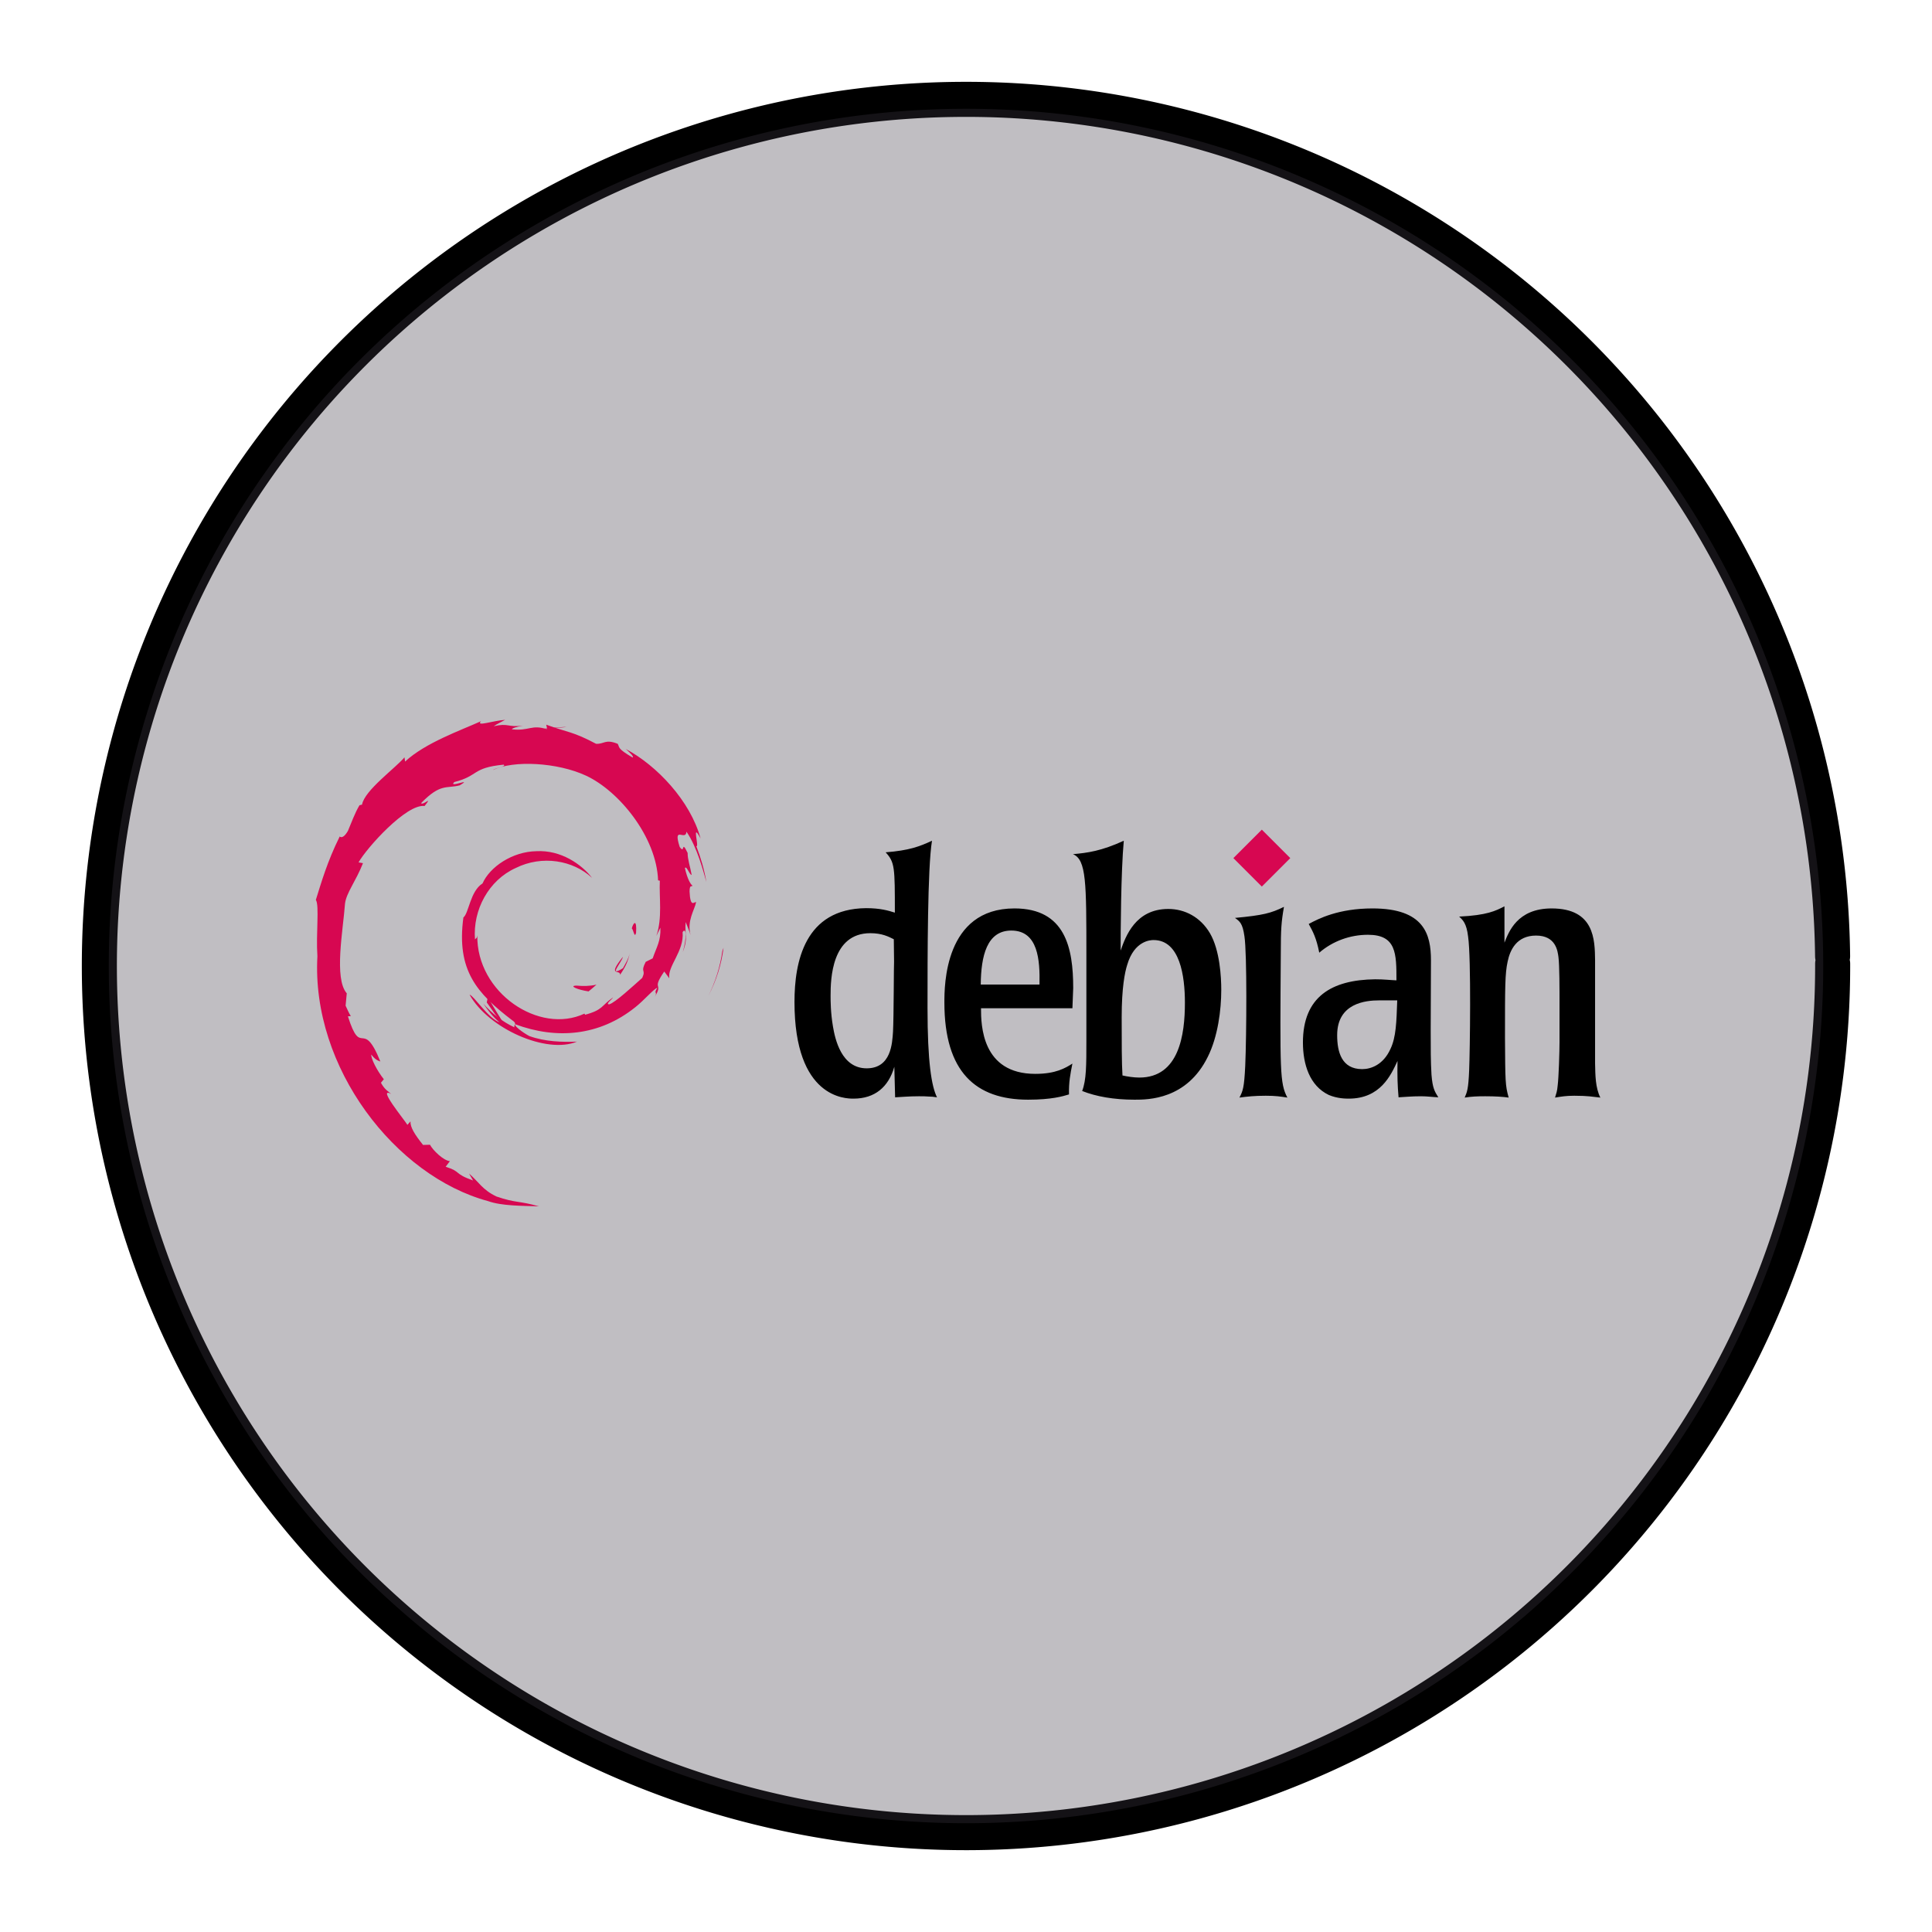 <?xml version="1.0" encoding="UTF-8" standalone="no"?>
<svg
   xmlns:dc="http://purl.org/dc/elements/1.1/"
   xmlns:cc="http://creativecommons.org/ns#"
   xmlns:rdf="http://www.w3.org/1999/02/22-rdf-syntax-ns#"
   xmlns:svg="http://www.w3.org/2000/svg"
   xmlns="http://www.w3.org/2000/svg"
   xmlns:sodipodi="http://sodipodi.sourceforge.net/DTD/sodipodi-0.dtd"
   xmlns:inkscape="http://www.inkscape.org/namespaces/inkscape"
   width="248.0px"
   height="248.0px"
   viewBox="0 0 248.0 248.0"
   version="1.1"
   id="SVGRoot"
   sodipodi:docname="debian-ar21 White.svg"
   inkscape:version="1.0.2-2 (e86c870879, 2021-01-15)">
  <defs
     id="defs1402">
    <inkscape:path-effect
       effect="fillet_chamfer"
       id="path-effect2040"
       is_visible="true"
       lpeversion="1"
       satellites_param="F,0,0,1,0,0,0,1 @ F,0,0,1,0,6.076,0,1 @ F,0,0,1,0,6.145,0,1 @ F,0,0,1,0,0,0,1"
       unit="px"
       method="auto"
       mode="F"
       radius="0"
       chamfer_steps="1"
       flexible="false"
       use_knot_distance="true"
       apply_no_radius="true"
       apply_with_radius="true"
       only_selected="true"
       hide_knots="false" />
    <style
       id="style1979">.cls-1{fill:url(#GreenGradient);}.cls-2{fill:#fff;}</style>
    <linearGradient
       id="GreenGradient"
       x1="-522.53"
       y1="465.47"
       x2="-416.47"
       y2="571.53"
       gradientTransform="rotate(-90,-456.5,24.5)"
       gradientUnits="userSpaceOnUse">
      <stop
         offset="0"
         stop-color="#1b660f"
         id="stop1981" />
      <stop
         offset="1"
         stop-color="#6cae3e"
         id="stop1983" />
    </linearGradient>
    <linearGradient
       id="OrangeGradient"
       x1="1131.1"
       y1="-516.48"
       x2="1131.1"
       y2="-366.48"
       gradientTransform="rotate(-135,816.692,-8.799)"
       gradientUnits="userSpaceOnUse">
      <stop
         offset="0"
         stop-color="#c8511b"
         id="stop138" />
      <stop
         offset="1"
         stop-color="#f90"
         id="stop140" />
    </linearGradient>
  </defs>
  <sodipodi:namedview
     id="base"
     pagecolor="#ffffff"
     bordercolor="#666666"
     borderopacity="1.0"
     inkscape:pageopacity="0"
     inkscape:pageshadow="2"
     inkscape:zoom="1.1107323"
     inkscape:cx="131.70959"
     inkscape:cy="131.70959"
     inkscape:document-units="px"
     inkscape:current-layer="layer2"
     inkscape:document-rotation="0"
     showgrid="true"
     inkscape:window-width="1366"
     inkscape:window-height="705"
     inkscape:window-x="-8"
     inkscape:window-y="-8"
     inkscape:window-maximized="1"
     inkscape:snap-global="false"
     showguides="true">
    <inkscape:grid
       type="xygrid"
       id="grid1972" />
  </sodipodi:namedview>
  <g
     inkscape:groupmode="layer"
     id="layer3"
     inkscape:label="BG" />
  <g
     inkscape:groupmode="layer"
     id="layer4"
     inkscape:label="Bounding Box" />
  <g
     inkscape:groupmode="layer"
     id="layer2"
     inkscape:label="Top">
    <g
       id="g858"
       transform="translate(-0.193,-0.05)">
      <path
         style="fill:none;fill-opacity:1;stroke:#000000;stroke-width:4.5;stroke-linecap:round;stroke-linejoin:round;stroke-miterlimit:4;stroke-dasharray:none;stroke-opacity:1;paint-order:normal"
         id="path883"
         sodipodi:type="arc"
         sodipodi:cx="154.57903"
         sodipodi:cy="83.172447"
         sodipodi:rx="111.24604"
         sodipodi:ry="111.24604"
         sodipodi:start="5.9893981"
         sodipodi:end="5.9807042"
         sodipodi:open="true"
         sodipodi:arc-type="arc"
         transform="rotate(16.684)"
         d="M 261.059,50.958 A 111.246,111.246 0 0 1 187.025,189.582 111.246,111.246 0 0 1 48.24,115.85 111.246,111.246 0 0 1 121.671,-23.095 111.246,111.246 0 0 1 260.775,50.033" />
      <path
         style="fill:#3d3846;fill-opacity:0.327;stroke:none;stroke-width:4.451;stroke-linecap:round;stroke-linejoin:round;stroke-miterlimit:4;stroke-dasharray:none;stroke-opacity:1;paint-order:normal"
         id="path885"
         sodipodi:type="arc"
         sodipodi:cx="154.57903"
         sodipodi:cy="83.172447"
         sodipodi:rx="110.03654"
         sodipodi:ry="110.03654"
         sodipodi:start="5.9893981"
         sodipodi:end="5.9807042"
         sodipodi:open="true"
         sodipodi:arc-type="arc"
         transform="rotate(16.684)"
         d="M 259.901,51.308 A 110.037,110.037 0 0 1 186.672,188.425 110.037,110.037 0 0 1 49.397,115.494 110.037,110.037 0 0 1 122.029,-21.939 110.037,110.037 0 0 1 259.62,50.394" />
    </g>
    <g
       id="g25"
       transform="matrix(0.042,0,0,0.042,29.408,89.306)">
      <g
         fill="#d70751"
         id="g6">
        <path
           d="m 1061.405,885.972 c -24.8,0.6 4.722,12.986 37.186,17.708 8.854,-7.083 17.118,-14.166 24.2,-20.66 -20.07,4.722 -40.728,4.722 -61.387,2.95 m 133.4,-33.053 c 14.757,-20.66 25.38,-42.5 29.513,-65.52 -3.542,16.527 -12.395,30.694 -20.66,45.45 -46.63,28.923 -4.132,-17.118 0,-34.825 -50.172,62.568 -7.083,37.186 -8.854,54.894 m 48.992,-128.086 c 2.95,-44.86 -8.854,-30.694 -12.986,-13.576 4.722,2.95 8.264,31.874 12.986,13.576 M 967.553,114.5 c 12.986,2.36 28.923,4.132 26.562,7.083 14.166,-2.95 17.708,-5.903 -26.562,-7.083 m 26.562,7.674 -9.444,1.77 8.854,-0.6 0.6,-1.18 m 324.043,586.73 c 1.77,40.138 -11.805,59.616 -23.6,93.85 l -21.25,10.625 c -17.708,34.235 1.77,21.84 -10.625,48.992 -27.152,24.2 -83.227,76.144 -100.935,80.866 -12.986,0 8.854,-15.347 11.805,-21.25 -36.596,25.38 -29.513,37.777 -85.588,53.123 l -1.77,-3.542 C 948.085,1036.488 755.66,907.8 758.6,731.912 c -1.18,11.215 -4.132,8.264 -7.083,12.986 -7.083,-90.3 41.9,-181.2 124.545,-218.397 80.866,-40.138 175.308,-23.6 233.153,30.103 -31.874,-41.318 -95.032,-85.588 -169.995,-81.456 -73.192,1.18 -142.253,47.8 -164.683,98.574 -37.777,23.6 -41.9,91.5 -58.436,103.886 -21.84,161.732 41.318,231.973 148.746,314.02 17.118,11.215 4.722,12.986 7.083,21.84 -35.416,-16.527 -68.47,-41.9 -95.032,-72.602 14.166,20.66 29.513,41.318 49.582,57.255 -33.645,-11.215 -78.505,-81.456 -91.5,-84.407 57.846,103.886 235.514,182.4 328.185,143.433 -43.1,1.77 -97.393,0.6 -145.794,-17.118 -20.07,-10.625 -47.8,-31.874 -43.1,-36.006 126.906,47.22 257.354,36.006 367.142,-51.943 27.742,-21.84 58.436,-58.436 67.3,-59.026 -12.986,20.07 2.36,9.444 -7.673,27.152 27.742,-44.86 -11.805,-18.298 28.923,-77.324 l 15.347,20.66 c -5.903,-37.186 46.04,-82.637 40.728,-141.072 11.805,-17.708 12.986,19.48 0.6,60.797 17.708,-46.04 4.722,-53.123 8.854,-91.5 4.722,12.986 11.215,26.562 14.757,39.547 -11.215,-44.27 11.805,-74.963 17.118,-100.344 -5.903,-2.36 -17.708,19.48 -20.07,-33.055 0.6,-23.02 6.493,-11.805 8.854,-17.708 -4.722,-2.36 -15.937,-20.07 -23.02,-53.714 5.312,-7.673 13.576,20.66 20.66,21.25 -4.722,-26.562 -12.395,-46.63 -12.395,-67.3 -20.66,-43.1 -7.083,5.903 -24.2,-18.298 -21.84,-68.47 18.298,-15.937 20.66,-46.63 33.055,47.8 51.943,122.774 60.797,153.468 -6.493,-37.777 -17.118,-74.373 -30.694,-109.198 10.034,4.132 -15.937,-77.324 12.986,-23.6 -31.284,-115.1 -134,-223.12 -228.43,-273.3 11.805,10.625 25.97,23.6 20.66,25.97 -47.22,-27.742 -38.957,-30.103 -45.45,-41.9 -38.367,-15.347 -40.728,1.18 -66.1,0 -72.012,-38.367 -86.178,-34.235 -152.287,-58.436 l 2.95,14.166 c -47.8,-15.937 -55.485,5.903 -107.428,0 -2.95,-2.36 16.527,-8.854 33.055,-11.215 -46.04,5.903 -44.27,-8.854 -89.13,1.77 11.215,-7.673 23.02,-12.986 34.825,-19.48 -37.777,2.36 -90.3,21.84 -73.783,4.132 -61.387,27.742 -170.585,66.1 -231.973,123.365 l -1.77,-12.986 C 507.76,221.916 413.9,289.206 406.237,332.885 l -7.673,1.77 c -14.757,24.8 -24.2,52.533 -35.416,78.505 -18.888,32.464 -27.742,12.395 -25.38,17.708 -37.777,76.144 -56.075,140.482 -72.602,193.015 11.215,17.118 0,103.296 4.722,172.356 -18.888,341.17 239.056,672.307 521.8,748.45 41.318,14.757 102.705,14.166 155.24,15.937 -61.977,-17.708 -69.65,-9.444 -129.857,-30.103 -43.1,-20.66 -53.123,-43.68 -83.817,-70.24 l 12.395,21.25 c -60.207,-21.25 -34.825,-26.562 -83.817,-41.9 l 12.986,-17.118 c -19.48,-1.77 -51.943,-33.055 -60.797,-50.172 l -21.25,0.6 c -25.38,-31.874 -39.547,-54.304 -38.367,-72.012 l -9.444,10.625 c -7.673,-13.576 -94.442,-118.642 -49.582,-94.442 -8.264,-7.673 -19.48,-12.395 -31.284,-34.235 l 8.854,-10.625 c -21.84,-27.742 -39.547,-63.748 -38.367,-75.553 11.805,15.347 19.48,18.298 27.742,21.25 -54.894,-135.76 -57.846,-7.673 -99.164,-138.12 l 8.854,-0.6 c -6.493,-10.034 -10.625,-21.25 -15.937,-31.874 l 3.542,-37.777 c -39.547,-45.45 -11.215,-193.015 -5.312,-274.47 4.132,-33.055 33.055,-67.88 54.894,-123.365 l -13.576,-2.36 c 25.38,-44.86 146.385,-179.44 201.87,-172.356 27.152,-34.235 -5.312,0 -10.625,-8.854 59.616,-61.387 77.914,-43.68 118.052,-54.304 43.1,-25.38 -37.186,10.034 -16.527,-10.034 74.963,-18.888 53.123,-43.68 150.517,-53.123 10.034,5.903 -23.6,8.854 -32.464,16.527 61.977,-30.694 197.147,-23.6 284.506,17.118 101.525,47.22 215.445,187.703 220.167,319.92 l 5.312,1.18 c -2.36,52.533 8.264,113.33 -10.625,168.815 l 12.395,-25.38"
           id="path2" />
        <path
           d="m 791.065,920.207 -3.542,17.118 c 16.527,22.43 29.513,46.04 50.172,63.158 -15.347,-28.923 -26.562,-40.728 -46.63,-80.275 m 38.367,-1.772 c -8.854,-9.444 -13.576,-21.25 -19.48,-32.464 5.312,20.07 16.527,37.186 27.152,54.894 l -7.673,-22.43 m 681.753,-148.156 -3.542,9.444 c -6.493,47.22 -21.25,94.442 -43.1,138.12 24.2,-46.04 40.138,-96.213 46.63,-147.565 M 972.275,102.696 c 16.527,-5.903 41.318,-3.542 59.026,-7.673 -23.02,1.77 -46.04,2.95 -69.06,5.903 z m -588.5,312.838 c 4.132,36.006 -27.152,49.582 7.083,25.97 17.708,-40.138 -7.673,-10.625 -7.083,-25.97 m -39.547,165.863 c 7.673,-23.6 9.444,-38.367 12.395,-51.943 -21.84,27.152 -10.034,33.055 -12.395,51.943"
           id="path4" />
      </g>
      <path
         d="m 1727.976,935.92 c 0,295.493 157.006,295.493 180.356,295.493 65.218,0 107.086,-35.427 124.8,-97.424 l 2.415,93.398 c 20.13,-0.805 40.258,-3.22 72.464,-3.22 11.272,0 20.934,0 28.986,0.805 8.052,0 16.908,0.805 26.57,2.415 -16.908,-33.817 -28.986,-108.696 -28.986,-272.95 0,-159.42 0,-429.15 13.688,-511.276 -37.842,17.714 -70.05,29.8 -141.708,35.427 28.18,30.596 28.18,45.894 28.18,184.38 -20.13,-6.44 -45.1,-13.688 -87.762,-13.688 -188.407,1.6 -219.003,165.058 -219.003,286.636 m 304.35,-123.2 c -0.805,0.805 -0.805,169.888 -3.22,214.172 -2.415,35.427 -5.636,111.917 -80.516,111.917 -77.295,0 -96.62,-89.373 -103.06,-128.02 -7.246,-42.674 -7.246,-78.906 -7.246,-94.204 0,-50.725 3.22,-190.823 121.58,-190.823 35.427,0 55.556,10.467 71.66,18.52 z m 547.508,80.52 c 0,-122.384 -24.155,-243.158 -179.55,-243.158 -214.172,0 -214.172,236.717 -214.172,287.442 0,212.562 95.814,297.104 256.04,297.104 71.66,0 106.28,-10.467 124.8,-16.103 -0.805,-37.842 4.026,-61.997 10.467,-94.204 -21.74,13.688 -50.725,31.4 -113.527,31.4 -163.447,0 -165.863,-148.954 -165.863,-200.485 h 279.4 l 2.416,-61.997 m -282.6,-10.467 c 0.805,-86.957 18.52,-165.058 93.398,-165.058 82.126,0 87.762,90.178 86.152,165.058 z m 322.847,169.9 c 0,77.295 0,121.58 -12.883,155.396 42.673,16.908 96.62,26.57 160.227,26.57 41.063,0 159.42,0 223.834,-131.24 30.596,-61.192 41.063,-142.513 41.063,-204.5 0,-37.842 -4.026,-120.774 -34.622,-173.1 -28.986,-49.115 -76.5,-74.075 -127.215,-74.075 -100.645,0 -130.436,83.736 -145.734,127.215 0,-53.14 0.805,-239.937 9.662,-335.75 -68.438,31.4 -110.307,37.037 -155.396,41.063 41.063,16.908 41.063,86.152 41.063,311.596 v 256.846 m 301.13,-114.332 c 0,97.424 -17.713,228.665 -139.293,228.665 -16.908,0 -37.842,-3.22 -51.53,-6.44 -2.416,-37.842 -2.416,-103.06 -2.416,-177.94 0,-90.177 9.662,-137.682 16.908,-160.227 21.74,-74.075 71.66,-75.685 80.516,-75.685 80.516,0 95.814,109.502 95.814,191.628 z m 313.206,289.846 c -20.934,-3.22 -35.427,-5.636 -66.023,-5.636 -33.817,0 -56.36,2.416 -80.515,5.636 10.467,-20.13 14.493,-29.8 17.713,-97.424 4.026,-93.398 5.636,-342.998 -2.415,-395.333 -5.636,-40.258 -14.493,-45.894 -28.986,-56.36 86.15,-8.052 110.306,-14.493 149.76,-33.817 -8.052,45.894 -9.662,69.244 -9.662,139.293 -2.416,361.516 -3.22,400.164 20.13,443.642 m 47.5,-168.3 c 0,66.023 20.13,132.046 78.905,160.227 26.57,11.272 52.335,11.272 61.192,11.272 96.62,0 128.825,-71.66 148.954,-115.138 -0.805,45.894 0,74.075 3.22,111.112 18.52,-0.805 37.842,-3.22 69.244,-3.22 17.713,0 34.622,2.416 52.335,3.22 -11.272,-17.713 -17.713,-28.18 -20.934,-69.244 -2.416,-39.453 -2.416,-79.7 -2.416,-135.267 l 0.805,-214.17 c 0,-79.712 -20.934,-158.617 -178.745,-158.617 -103.865,0 -165.058,31.4 -194.848,47.504 12.883,23.35 23.35,42.674 32.206,87.762 41.063,-35.427 94.204,-54.75 148.954,-54.75 86.957,0 86.957,57.97 86.957,139.293 -20.13,-0.805 -37.037,-3.22 -65.218,-3.22 -132.85,1.6 -220.613,53.14 -220.613,193.238 m 288.247,-128.825 c -2.415,66.023 -3.22,111.917 -20.934,148.954 -21.74,47.504 -58.777,61.192 -86.152,61.192 -62.802,0 -76.5,-52.335 -76.5,-103.865 0,-98.23 87.762,-106.28 128.02,-106.28 z m 604.677,193.235 c 0.805,35.427 0.805,73.27 16.103,103.866 -23.35,-2.416 -37.037,-5.636 -79.7,-5.636 -24.96,0 -38.648,2.416 -58.777,5.636 4.026,-13.688 6.44,-18.52 8.052,-37.037 3.22,-24.155 5.636,-104.67 5.636,-132.85 v -113.53 c 0,-49.115 0,-120.774 -3.22,-145.734 -2.416,-17.713 -7.246,-66.023 -68.44,-66.023 -59.582,0 -79.7,44.284 -86.957,79.7 -8.052,37.037 -8.052,76.5 -8.052,231.886 0.805,134.46 0.805,146.54 11.272,183.576 -17.713,-2.416 -39.453,-4.026 -71.66,-4.026 -24.96,0 -41.868,0.805 -62.802,4.026 7.246,-16.908 11.272,-24.96 13.688,-83.736 2.416,-57.97 6.44,-341.387 -3.22,-408.215 -4.83,-41.063 -16.103,-50.725 -27.375,-61.192 85.347,-4.026 111.917,-17.713 138.487,-31.4 V 754.76 C 3910.76,722.554 3936.525,650.1 4042,650.1 c 131.24,0 132.046,95.814 132.85,158.616 v 315.622"
         id="path8" />
      <path
         d="m 3243.285,496.303 -86.957,86.957 -86.957,-86.957 86.957,-86.957 z"
         fill="#d70751"
         id="path10" />
    </g>
  </g>
</svg>
